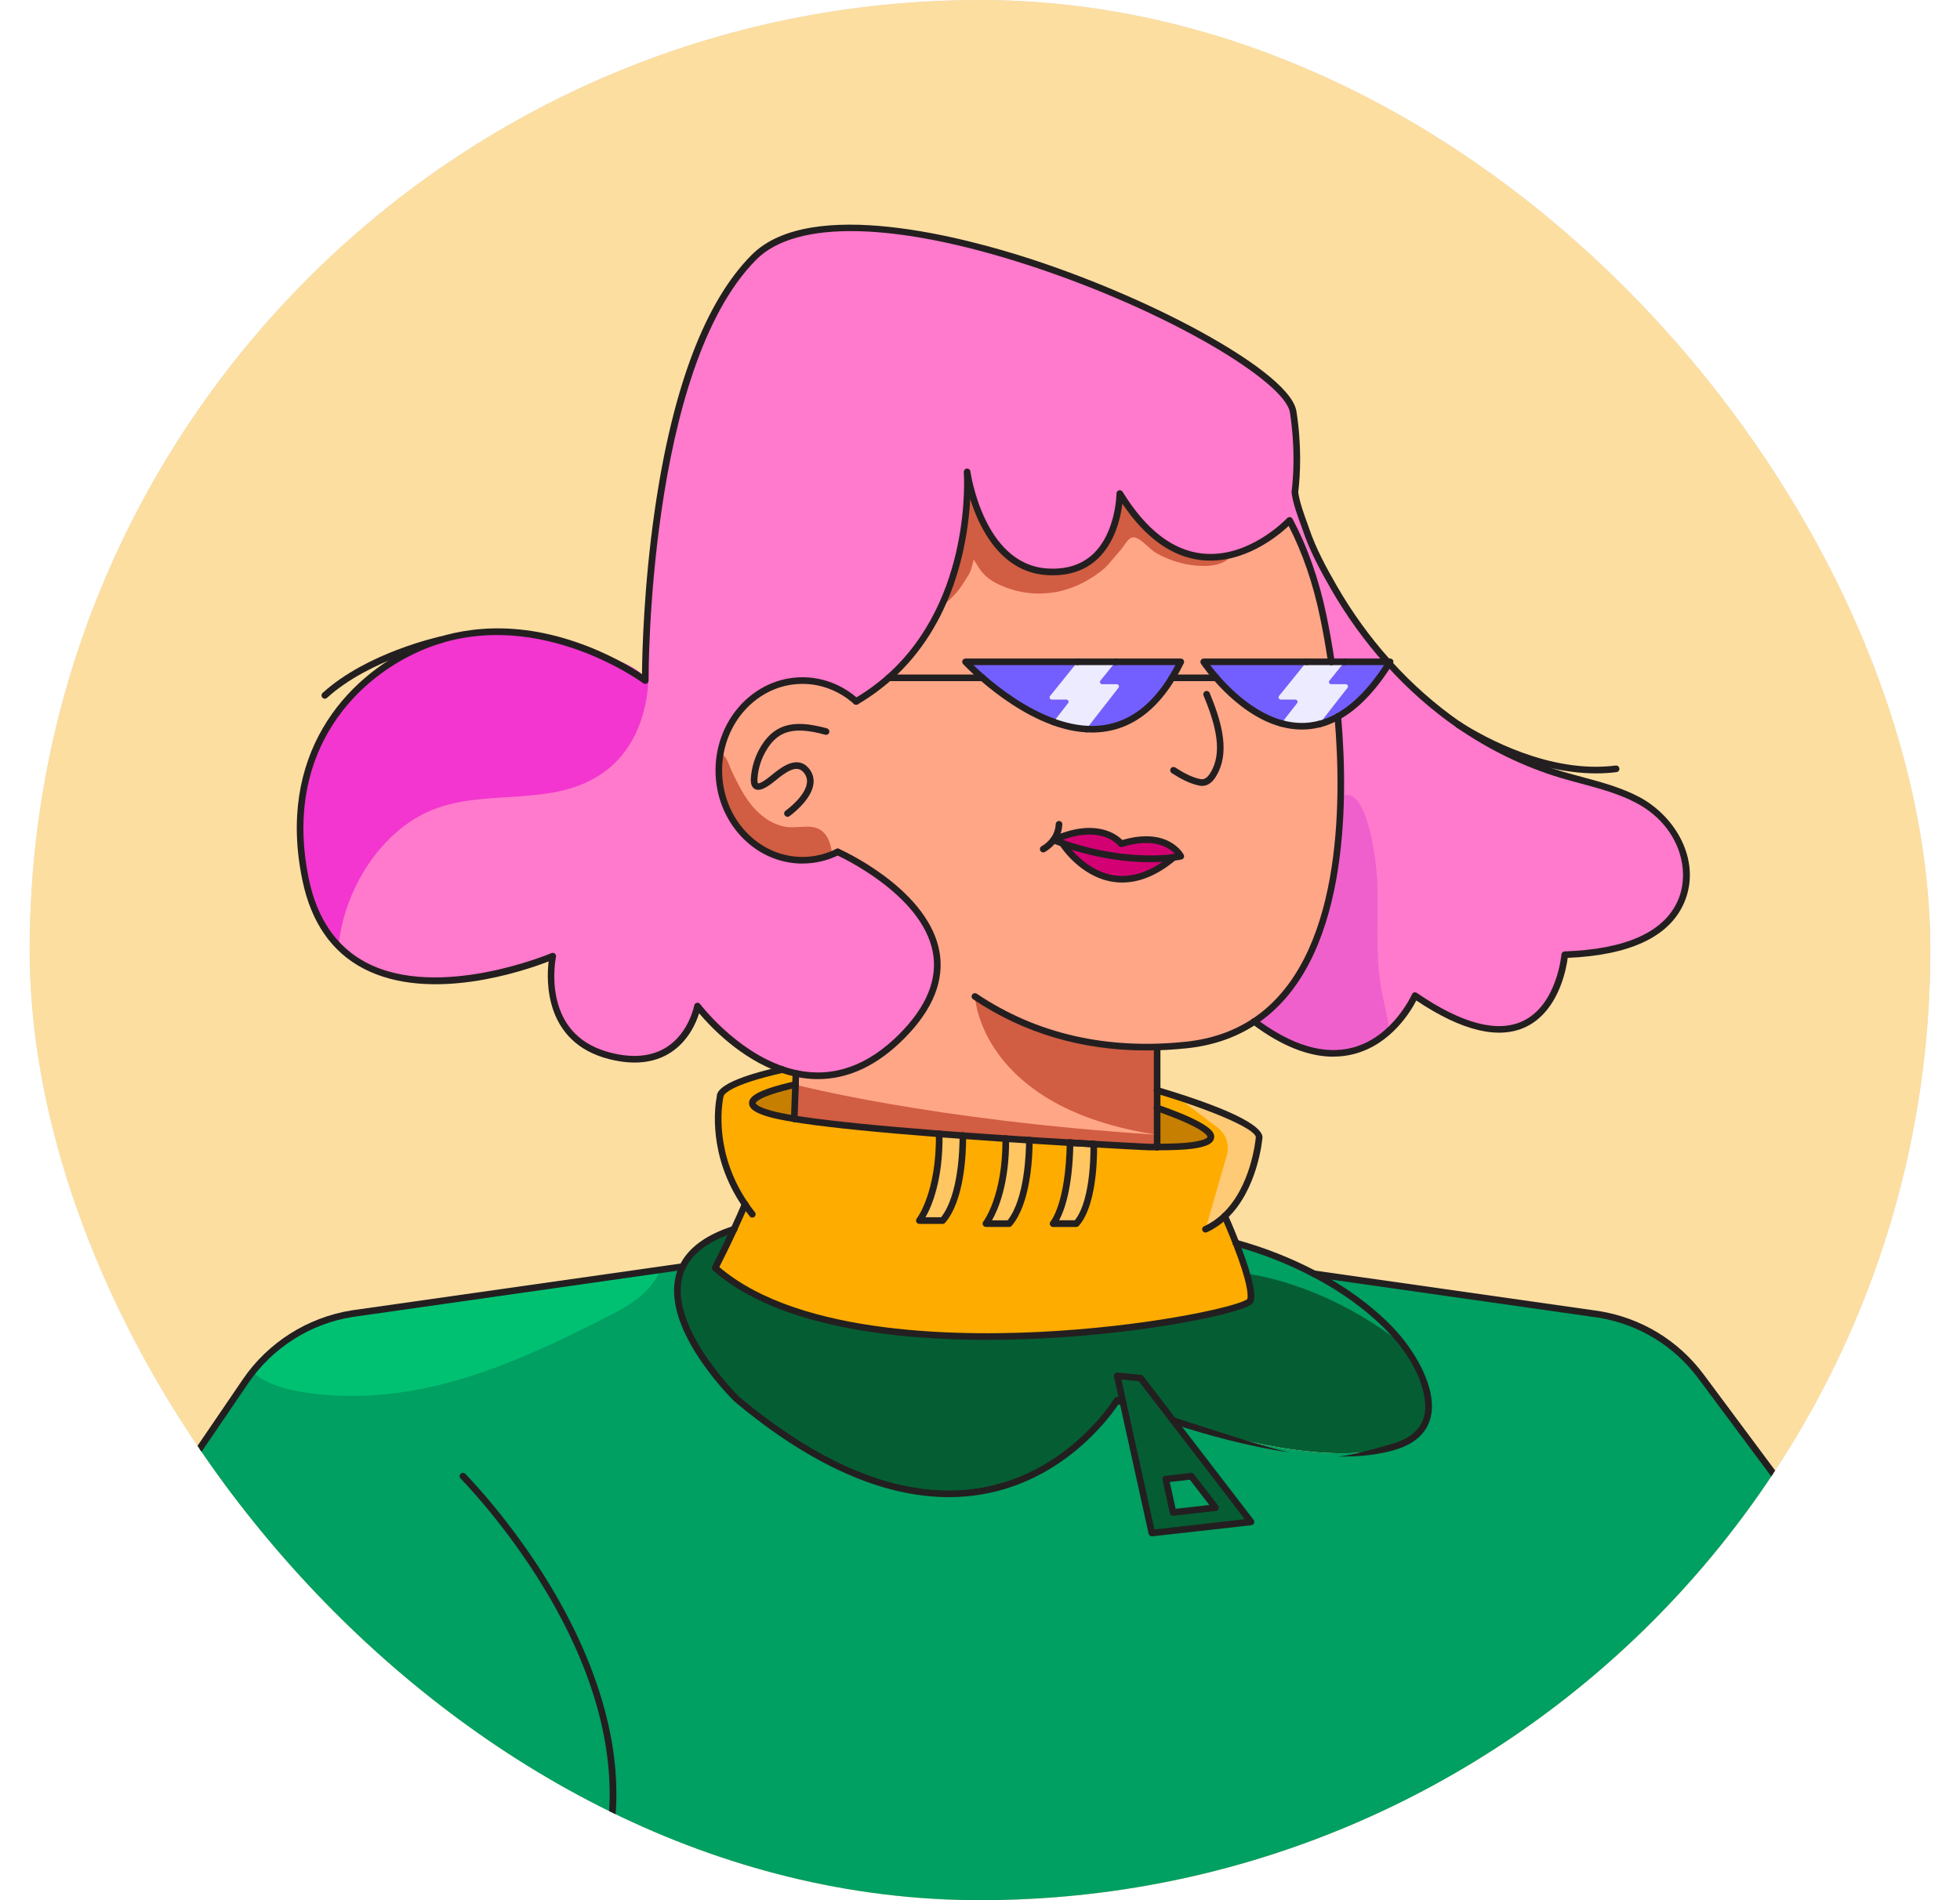 <svg viewBox="0 0 33 32" fill="none" xmlns="http://www.w3.org/2000/svg">
<g filter="url(#filter0_b_2361_47001)">
<g clip-path="url(#clip0_2361_47001)">
<rect x="0.5" width="32" height="32" rx="16" fill="#E0E0E0"/>
<g clip-path="url(#clip1_2361_47001)">
<rect width="32" height="32" transform="translate(0.5)" fill="#FCDEA1"/>
<path d="M28.301 15.189C28.064 15.729 27.47 15.946 26.897 16.03C26.885 16.032 26.874 16.034 26.863 16.036C26.684 16.061 26.508 16.073 26.346 16.079C26.346 16.079 26.159 18.369 23.824 16.768C23.824 16.768 23.686 17.086 23.39 17.358C22.97 17.744 22.232 18.038 21.118 17.204C22.198 16.488 22.546 14.947 22.575 13.417C22.583 12.959 22.563 12.502 22.525 12.068C22.749 11.945 22.977 11.743 23.206 11.438C23.218 11.422 23.23 11.406 23.242 11.389C23.281 11.335 23.32 11.277 23.36 11.217C23.369 11.203 23.378 11.188 23.387 11.174C23.649 11.463 23.933 11.73 24.238 11.971C24.24 11.972 24.241 11.973 24.243 11.974C24.345 12.055 24.45 12.132 24.556 12.206C25.084 12.572 25.665 12.86 26.292 13.048C26.722 13.176 27.171 13.261 27.569 13.47C28.171 13.786 28.595 14.521 28.301 15.189Z" fill="#FF79CC"/>
<path d="M22.658 11.522H22.413C22.381 11.522 22.364 11.486 22.384 11.462L22.639 11.146H21.999L21.535 11.72C21.516 11.745 21.533 11.781 21.564 11.781H21.809C21.84 11.781 21.858 11.817 21.839 11.841L21.573 12.182C21.773 12.238 21.988 12.251 22.21 12.195L22.688 11.582C22.707 11.558 22.689 11.522 22.658 11.522Z" fill="#ECEBFF"/>
<path d="M21.809 11.781H21.564C21.533 11.781 21.516 11.745 21.535 11.72L21.999 11.146H20.267C20.267 11.146 20.816 11.971 21.573 12.182L21.839 11.841C21.858 11.817 21.84 11.781 21.809 11.781Z" fill="#735FFF"/>
<path d="M22.384 11.462C22.364 11.486 22.381 11.522 22.413 11.522H22.658C22.689 11.522 22.707 11.558 22.688 11.583L22.21 12.195C22.314 12.169 22.419 12.127 22.525 12.068C22.808 11.912 23.099 11.63 23.387 11.173C23.379 11.164 23.37 11.155 23.362 11.146H22.639L22.384 11.462V11.462Z" fill="#735FFF"/>
<path d="M23.362 11.146H22.416C22.374 10.866 22.327 10.606 22.279 10.378C22.164 9.819 21.98 9.267 21.712 8.764C21.695 8.783 20.145 10.414 18.854 8.312C18.854 8.312 18.849 9.72 17.615 9.628C16.495 9.544 16.284 7.947 16.284 7.947C16.284 7.947 16.455 10.099 14.963 11.416C14.801 11.56 14.619 11.693 14.414 11.813C14.17 11.594 13.855 11.462 13.511 11.462C12.733 11.462 12.103 12.139 12.103 12.975C12.103 13.81 12.733 14.488 13.511 14.488C13.694 14.488 13.869 14.45 14.03 14.382C14.055 14.371 14.081 14.359 14.105 14.347C14.105 14.347 16.991 15.625 15.191 17.444C14.724 17.916 14.261 18.1 13.833 18.116C13.684 18.122 13.54 18.107 13.401 18.077C13.323 18.061 13.246 18.039 13.172 18.014C12.333 17.727 11.745 16.944 11.745 16.944C11.745 16.944 11.534 18.1 10.274 17.784C9.013 17.468 9.307 16.103 9.307 16.103C9.307 16.103 6.882 17.143 5.699 15.932C5.446 15.673 5.25 15.312 5.147 14.816C5.121 14.693 5.101 14.573 5.086 14.455C4.857 12.628 5.893 11.429 7.038 10.919C7.208 10.843 7.377 10.785 7.545 10.741C7.545 10.741 7.546 10.741 7.547 10.741C8.123 10.592 8.68 10.62 9.168 10.723C9.173 10.724 9.178 10.725 9.184 10.727C9.19 10.728 9.197 10.73 9.206 10.732C9.34 10.761 9.47 10.797 9.593 10.836C10.355 11.081 10.865 11.462 10.865 11.462C10.865 11.462 10.863 11.214 10.879 10.808C10.938 9.341 11.232 5.802 12.697 4.333C12.958 4.07 13.347 3.923 13.818 3.865C16.442 3.546 21.631 6.012 21.774 6.938C21.86 7.502 21.841 7.97 21.802 8.291C21.803 8.298 21.804 8.305 21.805 8.312C21.835 8.522 21.953 8.809 21.989 8.917C22.103 9.257 22.282 9.588 22.461 9.898C22.509 9.981 22.558 10.064 22.609 10.145C22.832 10.5 23.084 10.835 23.362 11.146H23.362Z" fill="#FF79CC"/>
<g style="mix-blend-mode:screen">
<path d="M21.803 8.291C21.804 8.298 21.805 8.305 21.806 8.312C21.793 8.376 21.791 8.442 21.777 8.506C21.739 8.676 21.612 8.822 21.449 8.883C21.287 8.944 21.094 8.916 20.955 8.814C20.532 8.501 20.686 7.851 20.462 7.428C20.31 7.142 20.019 6.961 19.741 6.794C19.148 6.435 18.549 6.075 17.895 5.845C17.05 5.548 16.11 5.466 15.373 4.958C14.928 4.65 14.22 4.243 13.819 3.865C16.443 3.546 21.632 6.012 21.774 6.938C21.861 7.502 21.841 7.97 21.803 8.291Z" fill="#FF79CC"/>
</g>
<path d="M17.708 11.781H17.954C17.985 11.781 18.002 11.817 17.983 11.841L17.737 12.157C17.916 12.222 18.103 12.266 18.291 12.277L18.832 11.582C18.851 11.558 18.833 11.522 18.802 11.522H18.557C18.526 11.522 18.509 11.486 18.528 11.462L18.783 11.146H18.143L17.68 11.72C17.66 11.745 17.677 11.781 17.708 11.781Z" fill="#ECEBFF"/>
<path d="M23.405 11.146H23.362C23.37 11.155 23.379 11.164 23.387 11.173C23.393 11.164 23.399 11.155 23.405 11.146Z" fill="#EFA197"/>
<path d="M17.983 11.841C18.002 11.817 17.985 11.781 17.954 11.781H17.708C17.677 11.781 17.66 11.745 17.68 11.72L18.143 11.146H16.256C16.256 11.146 16.363 11.26 16.542 11.416C16.812 11.651 17.248 11.98 17.737 12.157L17.983 11.841Z" fill="#735FFF"/>
<path d="M18.557 11.522H18.802C18.833 11.522 18.851 11.558 18.832 11.582L18.291 12.277C18.858 12.312 19.44 12.047 19.881 11.146H18.783L18.528 11.462C18.509 11.486 18.526 11.522 18.557 11.522Z" fill="#735FFF"/>
<path d="M18.415 19.266L18.017 19.243C18.155 19.251 18.288 19.259 18.415 19.266Z" fill="#EFA197"/>
<path d="M23.459 24.368C22.402 24.673 20.775 24.256 19.752 23.922L19.204 23.209L18.81 23.17L18.909 23.62C18.845 23.594 18.81 23.58 18.81 23.58C18.81 23.58 16.681 27.141 12.403 23.558C12.403 23.558 11.053 22.239 11.495 21.331C11.618 21.076 11.883 20.853 12.358 20.701C12.19 21.064 12.041 21.353 12.041 21.353C14.352 23.391 20.969 22.172 21.053 21.899C21.079 21.814 21.048 21.645 20.991 21.452C20.942 21.284 20.875 21.098 20.811 20.934C21.256 21.057 21.704 21.23 22.126 21.452C22.498 21.647 22.85 21.881 23.16 22.154L23.163 22.156C23.238 22.223 23.312 22.292 23.382 22.363C23.389 22.37 23.395 22.377 23.402 22.384C23.936 22.938 24.528 24.059 23.459 24.368H23.459Z" fill="#055E33"/>
<path d="M12.966 18.758C13.066 18.786 13.205 18.814 13.373 18.841L13.394 18.265C12.841 18.389 12.321 18.575 12.966 18.758H12.966Z" fill="#C67F00"/>
<path d="M35.567 32.491V36.771H-0.787L-0.784 30.481L2.951 24.997L4.134 23.261C4.162 23.221 4.191 23.181 4.221 23.142C4.23 23.129 4.24 23.117 4.249 23.106C4.665 22.581 5.264 22.229 5.929 22.123L10.733 21.44L10.784 21.432L11.124 21.384L11.495 21.331C11.053 22.24 12.403 23.558 12.403 23.558C16.681 27.142 18.81 23.58 18.81 23.58C18.81 23.58 18.845 23.595 18.909 23.62L19.393 25.818L21.062 25.63L19.752 23.923C20.775 24.257 22.402 24.673 23.459 24.368C24.528 24.06 23.936 22.939 23.402 22.384C23.395 22.377 23.388 22.37 23.382 22.364C23.311 22.292 23.238 22.223 23.162 22.157L23.16 22.154C22.85 21.882 22.498 21.648 22.125 21.452L26.909 22.134C27.6 22.243 28.221 22.619 28.639 23.18L29.82 24.767L35.567 32.491Z" fill="#009F62"/>
<path d="M19.482 18.658V19.317C19.73 19.317 19.93 19.309 20.065 19.291C20.826 19.19 20.077 18.866 19.482 18.658Z" fill="#C67F00"/>
<path d="M18.81 23.17L18.909 23.62L19.393 25.818L21.062 25.63L19.752 23.923L19.204 23.209L18.81 23.17ZM20.059 24.86L20.465 25.39L19.75 25.471L19.626 24.909L20.059 24.86Z" fill="#055E33"/>
<path d="M20.465 25.39L20.059 24.86L19.627 24.909L19.75 25.471L20.465 25.39Z" fill="#009F62"/>
<path d="M22.525 12.068C22.419 12.127 22.314 12.169 22.21 12.195C22.047 12.236 21.888 12.24 21.735 12.217C21.68 12.209 21.627 12.197 21.573 12.183C21.099 12.05 20.706 11.676 20.479 11.416C20.343 11.261 20.267 11.146 20.267 11.146H22.416C22.374 10.865 22.327 10.606 22.279 10.377C22.164 9.819 21.98 9.266 21.712 8.764C21.706 8.77 21.509 8.977 21.201 9.151C21.067 9.226 20.913 9.294 20.744 9.337C20.405 9.425 20.006 9.409 19.601 9.139C19.351 8.972 19.098 8.708 18.854 8.311C18.854 8.311 18.849 9.72 17.615 9.627C16.495 9.543 16.284 7.946 16.284 7.946C16.284 7.946 16.374 9.082 15.852 10.208C15.655 10.632 15.372 11.056 14.963 11.416C14.801 11.559 14.619 11.693 14.414 11.813C14.17 11.594 13.855 11.461 13.511 11.461C12.821 11.461 12.246 11.996 12.126 12.701C12.111 12.79 12.103 12.881 12.103 12.974C12.103 13.81 12.733 14.487 13.511 14.487C13.686 14.487 13.854 14.453 14.008 14.391C14.041 14.377 14.074 14.363 14.105 14.347C14.105 14.347 16.991 15.624 15.191 17.444C14.563 18.079 13.94 18.192 13.401 18.077L13.394 18.264L13.373 18.841C13.417 18.848 13.463 18.855 13.511 18.862C14.082 18.947 14.925 19.026 15.813 19.095C15.945 19.105 16.079 19.115 16.212 19.124C16.454 19.142 16.696 19.159 16.934 19.175C17.068 19.184 17.201 19.192 17.332 19.201C17.569 19.216 17.798 19.23 18.017 19.243L18.415 19.267C18.775 19.287 19.09 19.304 19.335 19.317H19.373C19.41 19.317 19.447 19.317 19.483 19.317V17.63C19.644 17.626 19.81 17.615 19.98 17.597C20.183 17.575 20.372 17.535 20.546 17.478C20.756 17.41 20.947 17.317 21.118 17.203C22.522 16.274 22.689 13.948 22.525 12.068ZM19.733 11.416C19.314 12.101 18.797 12.308 18.291 12.277C18.103 12.266 17.916 12.222 17.737 12.157C17.248 11.98 16.812 11.651 16.542 11.416C16.363 11.26 16.256 11.146 16.256 11.146H19.881C19.833 11.243 19.784 11.333 19.733 11.416Z" fill="#FFA687"/>
<path d="M19.482 17.631C19.482 17.631 18.017 17.862 16.415 16.781C16.415 16.781 16.495 18.659 19.482 19.11V17.631H19.482Z" fill="#D15D42"/>
<path d="M13.39 18.265C13.39 18.265 15.648 18.863 19.482 19.11V19.535C19.482 19.535 15.814 19.748 13.373 18.842L13.39 18.265V18.265Z" fill="#D15D42"/>
<path d="M18.878 14.211C18.878 14.211 18.552 13.782 17.738 14.148C18.993 14.623 19.881 14.421 19.881 14.421C19.881 14.421 19.645 13.972 18.878 14.211Z" fill="#D30074"/>
<path d="M17.887 14.201C17.887 14.201 18.617 15.37 19.733 14.463C19.733 14.463 18.678 14.517 17.887 14.201Z" fill="#D30074"/>
<path d="M20.622 20.481C20.626 20.492 20.714 20.688 20.811 20.934C20.948 21.286 21.102 21.74 21.053 21.899C20.969 22.172 14.352 23.391 12.041 21.353C12.041 21.353 12.19 21.064 12.358 20.701C12.42 20.568 12.484 20.425 12.544 20.283C11.976 19.446 12.089 18.649 12.124 18.473V18.471C12.129 18.288 12.708 18.118 13.172 18.014C13.247 18.039 13.323 18.061 13.401 18.077L13.394 18.265C12.84 18.389 12.32 18.575 12.966 18.758C13.066 18.786 13.205 18.814 13.373 18.841C13.417 18.849 13.463 18.856 13.511 18.863C14.082 18.948 14.925 19.026 15.813 19.095C15.829 20.114 15.479 20.555 15.479 20.555H15.871C16.188 20.182 16.212 19.382 16.212 19.125C16.454 19.143 16.696 19.16 16.934 19.175C16.942 20.174 16.6 20.607 16.6 20.607H16.992C17.299 20.245 17.331 19.482 17.332 19.201C17.569 19.217 17.798 19.23 18.017 19.243C17.999 20.316 17.73 20.607 17.73 20.607H18.122C18.448 20.239 18.415 19.268 18.415 19.267C18.775 19.287 19.09 19.305 19.335 19.317H19.373C19.41 19.317 19.447 19.317 19.483 19.317C19.73 19.317 19.929 19.31 20.065 19.291C20.826 19.19 20.077 18.866 19.483 18.659V18.363C19.549 18.382 19.663 18.417 19.802 18.462C20.322 18.631 21.189 18.942 21.201 19.152H21.2C21.197 19.194 21.123 20.008 20.622 20.481Z" fill="#FFAC00"/>
<path d="M21.201 19.152H21.2C21.197 19.194 21.123 20.008 20.622 20.481L20.297 20.701L20.655 19.457C20.706 19.283 20.643 19.096 20.499 18.987L19.802 18.462C20.322 18.631 21.189 18.942 21.201 19.152Z" fill="#FFCA76"/>
<path d="M18.122 20.607C18.448 20.239 18.415 19.268 18.415 19.267C18.288 19.26 18.154 19.252 18.017 19.244C18 20.317 17.73 20.607 17.73 20.607H18.122Z" fill="#FFC661"/>
<path d="M15.479 20.555H15.871C16.188 20.182 16.212 19.382 16.212 19.125C16.079 19.115 15.945 19.105 15.813 19.095C15.829 20.114 15.479 20.555 15.479 20.555Z" fill="#FFC661"/>
<path d="M16.992 20.607C17.299 20.245 17.331 19.482 17.332 19.202C17.201 19.193 17.068 19.185 16.934 19.176C16.942 20.175 16.6 20.607 16.6 20.607H16.992Z" fill="#FFC661"/>
<g style="mix-blend-mode:screen">
<path d="M21.608 11.146C21.434 9.983 21.2 9.152 21.2 9.152C21.509 8.978 21.706 8.771 21.712 8.765C21.98 9.267 22.164 9.82 22.279 10.378C22.327 10.607 22.374 10.866 22.416 11.146H21.608Z" fill="#FFA687"/>
</g>
<g style="mix-blend-mode:screen">
<path d="M21.118 17.204C20.947 17.317 20.756 17.41 20.546 17.479C21.774 16.284 21.898 14.065 21.735 12.218C21.887 12.241 22.047 12.236 22.21 12.195C22.314 12.169 22.419 12.127 22.525 12.068C22.688 13.948 22.522 16.274 21.118 17.204Z" fill="#FFA687"/>
</g>
<g style="mix-blend-mode:screen">
<path d="M23.362 11.146H23.024C22.982 11.072 22.942 10.998 22.903 10.924C22.77 10.679 22.635 10.416 22.609 10.145C22.832 10.499 23.084 10.835 23.362 11.146Z" fill="#FF79CC"/>
</g>
<g style="mix-blend-mode:screen">
<path d="M28.302 15.19C28.064 15.729 27.47 15.946 26.897 16.031C26.91 15.985 26.925 15.941 26.945 15.9C27.149 15.464 27.453 15.143 27.175 14.67C26.902 14.206 26.457 14.042 26.008 13.823C25.529 13.589 25.017 13.318 24.587 13.001C24.416 12.875 23.061 11.633 23.206 11.438C23.218 11.422 23.23 11.406 23.242 11.389C23.281 11.335 23.32 11.277 23.36 11.217C23.369 11.203 23.378 11.188 23.387 11.174C23.346 11.24 24.13 11.892 24.239 11.971C24.24 11.972 24.242 11.973 24.243 11.974C24.345 12.055 24.45 12.132 24.556 12.206C25.084 12.572 25.665 12.86 26.292 13.048C26.722 13.176 27.171 13.261 27.569 13.47C28.171 13.786 28.595 14.521 28.302 15.189V15.19Z" fill="#FF79CC"/>
</g>
<g style="mix-blend-mode:multiply">
<path d="M23.39 17.358C22.97 17.744 22.232 18.037 21.118 17.203C22.198 16.488 22.546 14.946 22.575 13.417C23.02 13.17 23.174 14.511 23.188 14.832C23.213 15.443 23.148 16.06 23.258 16.661C23.3 16.893 23.368 17.126 23.39 17.358Z" fill="#EF60CD"/>
</g>
<g style="mix-blend-mode:screen">
<path d="M15.191 17.444C14.725 17.915 14.262 18.099 13.833 18.115C13.774 18.078 13.723 18.029 13.685 17.966C13.573 17.776 13.637 17.525 13.768 17.347C13.898 17.17 14.085 17.044 14.251 16.898C14.332 16.826 14.408 16.748 14.478 16.665C14.667 16.441 14.806 16.177 14.85 15.889C14.91 15.494 14.763 15.056 14.431 14.835C14.321 14.762 14.193 14.711 14.11 14.61C14.027 14.508 14.006 14.434 14.03 14.382C14.056 14.37 14.081 14.359 14.105 14.347C14.105 14.347 16.991 15.624 15.191 17.444Z" fill="#FF79CC"/>
</g>
<g style="mix-blend-mode:multiply">
<path d="M10.177 12.998C9.327 13.614 8.219 13.267 7.293 13.633C6.401 13.986 5.789 14.999 5.699 15.931C5.446 15.673 5.25 15.312 5.147 14.816C5.121 14.693 5.101 14.572 5.086 14.454C4.857 12.627 5.893 11.428 7.038 10.918C7.208 10.843 7.377 10.784 7.545 10.741C7.545 10.741 7.546 10.74 7.547 10.74C8.104 10.635 8.624 10.607 9.184 10.726C9.19 10.727 9.197 10.729 9.206 10.731C9.274 10.747 9.417 10.784 9.593 10.836C10.096 10.985 10.863 11.251 10.865 11.461C10.865 11.461 10.863 11.214 10.879 10.807C11.017 11.642 10.82 12.531 10.176 12.998H10.177Z" fill="#F236CF"/>
</g>
<path d="M14.008 14.391C13.854 14.453 13.686 14.487 13.511 14.487C12.733 14.487 12.103 13.81 12.103 12.974C12.103 12.884 12.105 12.787 12.131 12.7C12.23 12.708 12.276 12.893 12.315 12.976C12.419 13.192 12.524 13.411 12.681 13.592C12.837 13.773 13.054 13.916 13.293 13.931C13.423 13.938 13.553 13.909 13.682 13.928C13.91 13.961 13.992 14.184 14.009 14.391H14.008Z" fill="#D15D42"/>
<path d="M20.744 9.338C20.653 9.485 20.449 9.533 20.27 9.531C20.002 9.53 19.735 9.459 19.499 9.331C19.488 9.325 19.477 9.319 19.466 9.313C19.357 9.25 19.239 9.099 19.13 9.058C19.01 9.013 18.958 9.153 18.875 9.253C18.759 9.393 18.627 9.544 18.608 9.56C18.387 9.751 18.123 9.893 17.838 9.958C17.595 10.012 17.339 10.008 17.099 9.945C16.877 9.886 16.622 9.778 16.494 9.58C16.461 9.528 16.427 9.476 16.394 9.424C16.366 9.524 16.356 9.61 16.298 9.697C16.239 9.787 16.189 9.879 16.119 9.962C16.05 10.044 15.972 10.119 15.886 10.183C15.875 10.191 15.863 10.2 15.852 10.208C16.374 9.082 16.283 7.946 16.283 7.946C16.283 7.946 16.495 9.543 17.615 9.627C18.849 9.72 18.854 8.311 18.854 8.311C19.098 8.708 19.351 8.972 19.601 9.139C20.006 9.409 20.404 9.425 20.744 9.338Z" fill="#D15D42"/>
<g style="mix-blend-mode:multiply">
<path d="M11.124 21.384C11.087 21.469 11.038 21.55 10.981 21.624C10.941 21.675 10.898 21.723 10.851 21.767C10.644 21.963 10.386 22.095 10.131 22.223C8.646 22.974 7.121 23.646 5.411 23.484C5.03 23.448 4.535 23.366 4.249 23.105C4.665 22.581 5.264 22.229 5.929 22.123L10.733 21.44L10.784 21.432L11.124 21.384Z" fill="#00C172"/>
</g>
<g style="mix-blend-mode:screen">
<path d="M29.856 24.86L28.08 23.233C27.71 22.913 27.258 22.703 26.775 22.624L23.085 22.08L23.162 22.156L23.619 22.639C22.251 21.577 21.022 21.458 20.991 21.451C20.942 21.283 20.875 21.097 20.811 20.934C21.255 21.057 21.704 21.23 22.126 21.451L26.909 22.133C27.6 22.243 28.221 22.618 28.639 23.18L29.82 24.767L29.857 24.86H29.856Z" fill="#009F62"/>
</g>
<path d="M24.556 12.261C24.545 12.261 24.534 12.258 24.524 12.251C24.1 11.956 23.703 11.606 23.346 11.21C23.325 11.188 23.327 11.152 23.35 11.132C23.372 11.111 23.408 11.113 23.429 11.136C23.781 11.525 24.171 11.869 24.588 12.159C24.614 12.177 24.62 12.212 24.603 12.237C24.592 12.253 24.574 12.261 24.557 12.261H24.556Z" fill="#231F20"/>
<path d="M23.387 11.229C23.372 11.229 23.356 11.223 23.346 11.211L23.321 11.183C23.3 11.16 23.302 11.124 23.325 11.104C23.348 11.084 23.384 11.085 23.404 11.108L23.428 11.136C23.449 11.159 23.448 11.194 23.424 11.215C23.414 11.225 23.4 11.229 23.387 11.229L23.387 11.229Z" fill="#231F20"/>
<path d="M22.449 17.795C22.029 17.795 21.571 17.612 21.085 17.247C21.06 17.229 21.055 17.194 21.073 17.169C21.092 17.145 21.127 17.14 21.152 17.158C21.749 17.606 22.295 17.768 22.775 17.642C23.453 17.462 23.77 16.752 23.773 16.745C23.779 16.73 23.792 16.718 23.808 16.713C23.824 16.709 23.841 16.712 23.855 16.721C24.611 17.239 25.212 17.398 25.642 17.194C26.214 16.921 26.289 16.082 26.289 16.073C26.292 16.045 26.315 16.023 26.343 16.022C27.374 15.986 28.016 15.697 28.25 15.165C28.474 14.655 28.271 13.9 27.542 13.518C27.255 13.367 26.932 13.28 26.621 13.196C26.507 13.166 26.39 13.134 26.275 13.1C25.66 12.915 25.07 12.629 24.524 12.25C24.499 12.233 24.493 12.198 24.51 12.172C24.528 12.147 24.563 12.141 24.588 12.158C25.124 12.531 25.703 12.811 26.307 12.993C26.42 13.026 26.537 13.058 26.65 13.088C26.967 13.174 27.296 13.262 27.594 13.419C27.908 13.583 28.173 13.858 28.321 14.172C28.484 14.517 28.495 14.886 28.352 15.21C28.103 15.776 27.445 16.086 26.395 16.131C26.385 16.212 26.356 16.381 26.286 16.571C26.158 16.919 25.952 17.169 25.69 17.294C25.232 17.511 24.612 17.362 23.846 16.849C23.751 17.034 23.422 17.584 22.804 17.748C22.689 17.779 22.571 17.794 22.449 17.794V17.795Z" fill="#231F20"/>
<path d="M13.511 14.543C12.704 14.543 12.047 13.839 12.047 12.974C12.047 12.109 12.704 11.405 13.511 11.405C13.855 11.405 14.189 11.535 14.451 11.771C14.474 11.791 14.476 11.826 14.455 11.85C14.435 11.873 14.4 11.874 14.377 11.854C14.134 11.636 13.827 11.517 13.511 11.517C12.765 11.517 12.158 12.17 12.158 12.974C12.158 13.777 12.765 14.431 13.511 14.431C13.71 14.431 13.901 14.385 14.08 14.296C14.107 14.282 14.141 14.293 14.154 14.321C14.168 14.348 14.157 14.382 14.13 14.396C13.935 14.493 13.727 14.542 13.511 14.542L13.511 14.543Z" fill="#231F20"/>
<path d="M13.259 13.755C13.241 13.755 13.224 13.746 13.213 13.731C13.195 13.706 13.201 13.671 13.226 13.653C13.23 13.651 13.555 13.418 13.585 13.188C13.594 13.121 13.576 13.063 13.532 13.01C13.433 12.891 13.294 12.958 13.117 13.095C13.108 13.102 13.097 13.112 13.083 13.123C12.948 13.234 12.808 13.338 12.711 13.288C12.659 13.262 12.636 13.201 12.642 13.108C12.654 12.916 12.714 12.728 12.815 12.564C12.9 12.425 13.002 12.325 13.119 12.266C13.365 12.141 13.663 12.196 13.922 12.265C13.952 12.274 13.97 12.304 13.962 12.334C13.954 12.364 13.923 12.381 13.893 12.373C13.655 12.309 13.382 12.258 13.169 12.366C13.071 12.415 12.984 12.502 12.91 12.623C12.818 12.771 12.764 12.942 12.753 13.115C12.75 13.176 12.762 13.19 12.762 13.19C12.778 13.196 12.832 13.185 13.012 13.037C13.027 13.025 13.039 13.015 13.049 13.007C13.163 12.919 13.429 12.713 13.618 12.939C13.682 13.016 13.708 13.105 13.696 13.203C13.659 13.482 13.306 13.735 13.291 13.745C13.281 13.752 13.27 13.756 13.259 13.756V13.755Z" fill="#231F20"/>
<path d="M20.239 13.235C20.222 13.235 20.205 13.233 20.187 13.229C20.016 13.193 19.866 13.107 19.728 13.019C19.702 13.002 19.695 12.968 19.711 12.942C19.728 12.916 19.762 12.909 19.788 12.925C19.916 13.008 20.056 13.088 20.209 13.12C20.287 13.136 20.348 13.086 20.413 12.953C20.587 12.598 20.435 12.127 20.264 11.713C20.252 11.684 20.266 11.652 20.294 11.64C20.323 11.628 20.355 11.642 20.367 11.67C20.548 12.108 20.706 12.608 20.513 13.002C20.48 13.069 20.399 13.235 20.239 13.235L20.239 13.235Z" fill="#231F20"/>
<path d="M19.302 17.69C18.217 17.69 17.238 17.401 16.384 16.828C16.358 16.811 16.351 16.776 16.368 16.75C16.386 16.725 16.42 16.718 16.446 16.735C17.453 17.412 18.641 17.683 19.974 17.542C20.394 17.497 20.768 17.368 21.087 17.157C21.113 17.14 21.148 17.147 21.165 17.173C21.182 17.198 21.175 17.233 21.149 17.25C20.815 17.471 20.424 17.607 19.986 17.653C19.754 17.678 19.526 17.69 19.302 17.69Z" fill="#231F20"/>
<path d="M21.118 17.259C21.1 17.259 21.083 17.25 21.072 17.234C21.055 17.208 21.062 17.174 21.087 17.157C22.588 16.163 22.597 13.545 22.469 12.073C22.467 12.042 22.489 12.015 22.52 12.013C22.55 12.01 22.578 12.033 22.58 12.063C22.71 13.56 22.698 16.224 21.149 17.25C21.14 17.256 21.129 17.259 21.118 17.259H21.118Z" fill="#231F20"/>
<path d="M13.394 18.32C13.394 18.32 13.392 18.32 13.392 18.32C13.361 18.319 13.337 18.293 13.338 18.262L13.345 18.075C13.346 18.044 13.372 18.02 13.402 18.022C13.433 18.023 13.457 18.049 13.456 18.079L13.449 18.266C13.448 18.297 13.423 18.32 13.393 18.32L13.394 18.32Z" fill="#231F20"/>
<path d="M13.373 18.896C13.373 18.896 13.371 18.896 13.371 18.896C13.34 18.895 13.316 18.869 13.317 18.838L13.338 18.262C13.339 18.231 13.366 18.207 13.396 18.208C13.427 18.209 13.451 18.235 13.45 18.266L13.428 18.843C13.427 18.873 13.402 18.896 13.373 18.896L13.373 18.896Z" fill="#231F20"/>
<path d="M12.614 36.826H-0.787C-0.802 36.826 -0.816 36.82 -0.827 36.81C-0.837 36.799 -0.843 36.785 -0.843 36.77L-0.84 30.48C-0.84 30.469 -0.836 30.458 -0.83 30.448L4.088 23.229C4.511 22.608 5.179 22.185 5.921 22.067L11.487 21.275C11.518 21.271 11.546 21.292 11.55 21.322C11.555 21.353 11.534 21.381 11.503 21.385L5.938 22.178C5.227 22.29 4.587 22.696 4.181 23.292L-0.728 30.497L-0.731 36.715H12.615C12.646 36.715 12.671 36.739 12.671 36.77C12.671 36.801 12.646 36.826 12.615 36.826H12.614Z" fill="#231F20"/>
<path d="M35.567 36.827H12.614C12.583 36.827 12.558 36.802 12.558 36.771C12.558 36.74 12.583 36.715 12.614 36.715H35.511V32.509L28.594 23.213C28.183 22.66 27.581 22.296 26.9 22.188L22.117 21.507C22.087 21.502 22.066 21.474 22.07 21.443C22.075 21.413 22.102 21.392 22.133 21.396L26.917 22.078C27.627 22.191 28.255 22.57 28.684 23.146L35.612 32.457C35.619 32.467 35.623 32.478 35.623 32.491V36.771C35.623 36.802 35.598 36.827 35.567 36.827H35.567Z" fill="#231F20"/>
<path d="M19.482 18.714C19.451 18.714 19.427 18.689 19.427 18.658V18.363C19.427 18.332 19.451 18.307 19.482 18.307C19.513 18.307 19.538 18.332 19.538 18.363V18.658C19.538 18.689 19.513 18.714 19.482 18.714Z" fill="#231F20"/>
<path d="M19.482 19.373C19.451 19.373 19.427 19.348 19.427 19.317V18.658C19.427 18.628 19.451 18.602 19.482 18.602C19.513 18.602 19.538 18.628 19.538 18.658V19.317C19.538 19.348 19.513 19.373 19.482 19.373Z" fill="#231F20"/>
<path d="M19.482 18.418C19.451 18.418 19.427 18.393 19.427 18.362V17.639C19.427 17.608 19.451 17.583 19.482 17.583C19.513 17.583 19.538 17.608 19.538 17.639V18.362C19.538 18.393 19.513 18.418 19.482 18.418Z" fill="#231F20"/>
<path d="M14.414 11.868C14.395 11.868 14.376 11.858 14.366 11.84C14.351 11.814 14.359 11.78 14.386 11.764C14.579 11.651 14.761 11.52 14.927 11.373C14.95 11.353 14.985 11.355 15.006 11.378C15.026 11.401 15.024 11.437 15.001 11.457C14.83 11.608 14.642 11.744 14.443 11.861C14.434 11.866 14.424 11.868 14.415 11.868L14.414 11.868Z" fill="#231F20"/>
<path d="M14.963 11.472C14.948 11.472 14.932 11.465 14.921 11.453C14.901 11.43 14.903 11.394 14.926 11.374C16.379 10.091 16.229 7.972 16.227 7.951C16.225 7.921 16.247 7.894 16.277 7.891C16.308 7.888 16.334 7.909 16.338 7.939C16.341 7.955 16.558 9.492 17.619 9.572C17.939 9.596 18.202 9.516 18.398 9.335C18.79 8.972 18.798 8.317 18.798 8.311C18.798 8.286 18.814 8.264 18.839 8.257C18.863 8.251 18.888 8.261 18.901 8.282C19.293 8.92 19.746 9.27 20.248 9.322C21.023 9.402 21.645 8.753 21.671 8.726C21.684 8.713 21.701 8.706 21.719 8.708C21.737 8.711 21.753 8.721 21.761 8.737C22.016 9.215 22.209 9.763 22.334 10.366C22.385 10.611 22.431 10.87 22.471 11.137C22.475 11.168 22.454 11.196 22.424 11.201C22.393 11.206 22.365 11.185 22.36 11.154C22.32 10.889 22.275 10.631 22.224 10.389C22.107 9.824 21.93 9.309 21.697 8.857C21.52 9.024 20.939 9.506 20.236 9.434C19.737 9.382 19.287 9.062 18.897 8.483C18.868 8.716 18.776 9.137 18.474 9.417C18.254 9.62 17.963 9.71 17.61 9.684C16.851 9.627 16.492 8.9 16.336 8.407C16.296 9.123 16.073 10.511 15 11.458C14.989 11.467 14.976 11.472 14.963 11.472L14.963 11.472Z" fill="#231F20"/>
<path d="M13.771 18.173C13.645 18.173 13.518 18.159 13.389 18.131C13.359 18.125 13.339 18.095 13.346 18.065C13.352 18.035 13.383 18.016 13.412 18.022C14.03 18.154 14.615 17.947 15.151 17.405C15.604 16.946 15.791 16.485 15.705 16.032C15.518 15.045 14.097 14.404 14.082 14.398C14.054 14.385 14.041 14.352 14.054 14.324C14.066 14.296 14.099 14.283 14.127 14.296C14.143 14.303 14.503 14.463 14.893 14.754C15.414 15.142 15.733 15.577 15.815 16.012C15.908 16.502 15.711 16.997 15.23 17.483C14.776 17.942 14.287 18.173 13.771 18.173H13.771Z" fill="#231F20"/>
<path d="M13.401 18.132C13.397 18.132 13.393 18.132 13.389 18.131C13.312 18.115 13.233 18.093 13.154 18.066C13.125 18.056 13.109 18.024 13.119 17.995C13.129 17.966 13.161 17.95 13.19 17.96C13.265 17.986 13.34 18.007 13.412 18.022C13.443 18.029 13.462 18.058 13.455 18.088C13.45 18.114 13.427 18.133 13.401 18.133V18.132Z" fill="#231F20"/>
<path d="M13.172 18.069C13.166 18.069 13.16 18.067 13.154 18.066C12.466 17.831 11.952 17.28 11.771 17.064C11.719 17.228 11.588 17.534 11.289 17.727C11.015 17.903 10.669 17.94 10.26 17.837C9.166 17.563 9.198 16.52 9.237 16.191C8.836 16.346 7.244 16.897 6.122 16.312C5.586 16.033 5.239 15.534 5.092 14.826C4.655 12.733 5.799 11.409 7.015 10.867C7.578 10.616 8.5 10.402 9.697 10.812C10.24 10.997 10.639 11.241 10.809 11.354C10.812 11.009 10.838 9.875 11.024 8.592C11.323 6.525 11.872 5.079 12.656 4.292C13.65 3.295 16.277 4.01 17.36 4.363C18.418 4.709 19.52 5.188 20.381 5.678C20.895 5.97 21.766 6.521 21.828 6.928C21.918 7.509 21.894 7.988 21.858 8.29C21.878 8.45 21.96 8.672 22.008 8.805C22.022 8.842 22.034 8.874 22.041 8.898C22.154 9.234 22.332 9.563 22.509 9.869C22.765 10.314 23.066 10.73 23.403 11.107C23.423 11.13 23.421 11.166 23.398 11.186C23.375 11.207 23.34 11.205 23.319 11.182C22.977 10.799 22.672 10.376 22.412 9.925C22.233 9.613 22.051 9.278 21.936 8.933C21.928 8.911 21.916 8.88 21.904 8.844C21.849 8.695 21.767 8.47 21.746 8.297C21.746 8.292 21.746 8.288 21.746 8.283C21.782 7.989 21.806 7.518 21.718 6.946C21.64 6.438 19.704 5.246 17.325 4.469C15.077 3.736 13.404 3.699 12.735 4.371C10.902 6.209 10.919 11.408 10.92 11.46C10.92 11.482 10.908 11.501 10.889 11.511C10.87 11.52 10.848 11.519 10.83 11.506C10.812 11.492 8.949 10.126 7.06 10.969C5.883 11.493 4.777 12.776 5.2 14.804C5.34 15.476 5.668 15.95 6.172 16.213C7.391 16.848 9.265 16.059 9.284 16.051C9.304 16.043 9.326 16.046 9.342 16.059C9.358 16.073 9.365 16.093 9.361 16.114C9.36 16.117 9.29 16.451 9.372 16.815C9.479 17.296 9.787 17.603 10.286 17.729C10.664 17.824 10.98 17.791 11.226 17.633C11.6 17.393 11.688 16.937 11.688 16.933C11.693 16.911 11.709 16.893 11.73 16.888C11.752 16.883 11.775 16.891 11.788 16.909C11.794 16.917 12.376 17.682 13.189 17.959C13.218 17.97 13.233 18.001 13.224 18.03C13.216 18.053 13.194 18.068 13.171 18.068L13.172 18.069Z" fill="#231F20"/>
<path d="M17.737 12.213C17.731 12.213 17.725 12.212 17.718 12.209C17.226 12.031 16.787 11.702 16.505 11.457C16.482 11.437 16.48 11.402 16.5 11.379C16.52 11.355 16.555 11.353 16.578 11.373C16.853 11.611 17.279 11.932 17.756 12.104C17.785 12.114 17.8 12.146 17.79 12.175C17.782 12.198 17.76 12.212 17.737 12.212V12.213Z" fill="#231F20"/>
<path d="M16.542 11.472C16.529 11.472 16.516 11.467 16.506 11.458C16.326 11.302 16.22 11.188 16.216 11.184C16.201 11.167 16.196 11.144 16.205 11.123C16.214 11.103 16.234 11.09 16.257 11.09H18.144C18.174 11.09 18.199 11.115 18.199 11.146C18.199 11.177 18.174 11.201 18.144 11.201H16.391C16.438 11.247 16.502 11.307 16.579 11.374C16.602 11.394 16.605 11.429 16.584 11.453C16.573 11.465 16.558 11.472 16.543 11.472L16.542 11.472Z" fill="#231F20"/>
<path d="M18.387 12.336C18.354 12.336 18.321 12.335 18.287 12.333C18.256 12.332 18.233 12.305 18.235 12.274C18.237 12.243 18.263 12.22 18.294 12.222C18.914 12.26 19.417 11.916 19.79 11.201H18.783C18.752 11.201 18.727 11.177 18.727 11.146C18.727 11.115 18.752 11.09 18.783 11.09H19.881C19.9 11.09 19.918 11.1 19.928 11.116C19.938 11.133 19.939 11.153 19.931 11.17C19.552 11.944 19.033 12.336 18.387 12.336Z" fill="#231F20"/>
<path d="M22.525 12.124C22.505 12.124 22.486 12.113 22.476 12.095C22.461 12.068 22.471 12.034 22.498 12.019C22.794 11.856 23.077 11.561 23.34 11.143C23.356 11.117 23.391 11.109 23.417 11.126C23.443 11.142 23.451 11.177 23.434 11.203C23.161 11.637 22.864 11.944 22.552 12.117C22.544 12.121 22.534 12.124 22.525 12.124H22.525Z" fill="#231F20"/>
<path d="M22.21 12.251C22.185 12.251 22.163 12.234 22.156 12.209C22.149 12.179 22.167 12.148 22.196 12.141C22.297 12.116 22.398 12.075 22.498 12.02C22.525 12.005 22.559 12.014 22.574 12.042C22.589 12.069 22.579 12.103 22.552 12.117C22.444 12.177 22.333 12.222 22.224 12.25C22.22 12.251 22.215 12.252 22.21 12.252V12.251Z" fill="#231F20"/>
<path d="M23.362 11.201H22.638C22.607 11.201 22.582 11.177 22.582 11.146C22.582 11.115 22.607 11.09 22.638 11.09H23.362C23.393 11.09 23.418 11.115 23.418 11.146C23.418 11.177 23.393 11.201 23.362 11.201Z" fill="#231F20"/>
<path d="M21.573 12.239C21.568 12.239 21.563 12.238 21.558 12.236C20.79 12.022 20.243 11.211 20.22 11.177C20.209 11.159 20.208 11.137 20.218 11.119C20.227 11.101 20.246 11.09 20.267 11.09H21.999C22.03 11.09 22.055 11.115 22.055 11.146C22.055 11.177 22.03 11.201 21.999 11.201H20.376C20.539 11.416 21.003 11.966 21.588 12.129C21.618 12.137 21.635 12.168 21.627 12.198C21.62 12.223 21.597 12.239 21.573 12.239V12.239Z" fill="#231F20"/>
<path d="M23.387 11.229C23.377 11.229 23.366 11.226 23.357 11.22C23.347 11.214 23.339 11.205 23.335 11.194C23.318 11.185 23.307 11.166 23.307 11.146C23.307 11.115 23.332 11.09 23.363 11.09H23.405C23.425 11.09 23.444 11.101 23.454 11.118C23.463 11.136 23.463 11.158 23.452 11.175C23.449 11.181 23.445 11.185 23.442 11.191L23.434 11.203C23.424 11.22 23.406 11.229 23.387 11.229H23.387Z" fill="#231F20"/>
<path d="M20.478 11.471H19.733C19.702 11.471 19.677 11.446 19.677 11.415C19.677 11.384 19.702 11.359 19.733 11.359H20.478C20.509 11.359 20.534 11.384 20.534 11.415C20.534 11.446 20.509 11.471 20.478 11.471Z" fill="#231F20"/>
<path d="M16.542 11.471H14.963C14.933 11.471 14.908 11.446 14.908 11.415C14.908 11.384 14.933 11.359 14.963 11.359H16.542C16.573 11.359 16.598 11.384 16.598 11.415C16.598 11.446 16.573 11.471 16.542 11.471Z" fill="#231F20"/>
<path d="M16.545 11.471H16.542C16.511 11.471 16.486 11.446 16.486 11.415C16.486 11.384 16.511 11.359 16.542 11.359C16.573 11.359 16.599 11.384 16.599 11.415C16.599 11.446 16.576 11.471 16.545 11.471Z" fill="#231F20"/>
<path d="M19.367 14.52C18.98 14.52 18.405 14.459 17.718 14.199C17.697 14.191 17.683 14.171 17.682 14.148C17.681 14.126 17.694 14.105 17.715 14.096C18.44 13.77 18.8 14.049 18.896 14.146C19.671 13.92 19.92 14.374 19.93 14.394C19.938 14.409 19.939 14.427 19.931 14.443C19.924 14.459 19.91 14.471 19.893 14.474C19.876 14.478 19.686 14.52 19.366 14.52H19.367ZM17.893 14.144C18.829 14.469 19.543 14.413 19.782 14.38C19.684 14.275 19.428 14.097 18.895 14.264C18.873 14.271 18.848 14.263 18.834 14.244C18.823 14.229 18.555 13.901 17.893 14.144V14.144Z" fill="#231F20"/>
<path d="M17.564 14.355C17.544 14.355 17.525 14.344 17.515 14.324C17.5 14.297 17.512 14.263 17.539 14.249C17.548 14.245 17.763 14.131 17.775 13.879C17.776 13.848 17.802 13.824 17.833 13.825C17.864 13.827 17.888 13.853 17.886 13.884C17.872 14.202 17.601 14.343 17.59 14.349C17.582 14.353 17.573 14.355 17.564 14.355Z" fill="#231F20"/>
<path d="M18.896 14.863C18.842 14.863 18.788 14.859 18.735 14.85C18.178 14.762 17.853 14.252 17.84 14.23C17.823 14.204 17.831 14.169 17.858 14.153C17.884 14.137 17.918 14.145 17.934 14.171C17.938 14.175 18.247 14.66 18.753 14.74C19.068 14.789 19.395 14.674 19.726 14.396C19.749 14.376 19.785 14.379 19.804 14.403C19.824 14.426 19.821 14.462 19.797 14.481C19.495 14.735 19.193 14.862 18.896 14.862L18.896 14.863Z" fill="#231F20"/>
<path d="M18.783 11.201H18.143C18.112 11.201 18.087 11.177 18.087 11.146C18.087 11.115 18.112 11.09 18.143 11.09H18.783C18.814 11.09 18.839 11.115 18.839 11.146C18.839 11.177 18.814 11.201 18.783 11.201Z" fill="#231F20"/>
<path d="M18.291 12.333C18.291 12.333 18.288 12.333 18.287 12.333C18.106 12.323 17.915 12.281 17.718 12.21C17.689 12.199 17.674 12.167 17.685 12.138C17.695 12.109 17.727 12.095 17.756 12.105C17.943 12.172 18.123 12.212 18.294 12.222C18.325 12.224 18.348 12.25 18.346 12.281C18.344 12.311 18.32 12.333 18.291 12.333Z" fill="#231F20"/>
<path d="M22.415 11.201H21.999C21.968 11.201 21.943 11.177 21.943 11.146C21.943 11.115 21.968 11.09 21.999 11.09H22.415C22.446 11.09 22.471 11.115 22.471 11.146C22.471 11.177 22.446 11.201 22.415 11.201Z" fill="#231F20"/>
<path d="M21.919 12.286C21.799 12.286 21.679 12.269 21.558 12.236C21.529 12.227 21.511 12.197 21.52 12.167C21.528 12.137 21.559 12.12 21.588 12.128C21.795 12.186 22 12.19 22.197 12.14C22.227 12.133 22.257 12.15 22.265 12.181C22.272 12.211 22.254 12.241 22.224 12.248C22.123 12.274 22.022 12.286 21.919 12.286Z" fill="#231F20"/>
<path d="M22.638 11.201H22.415C22.384 11.201 22.36 11.177 22.36 11.146C22.36 11.115 22.384 11.09 22.415 11.09H22.638C22.669 11.09 22.694 11.115 22.694 11.146C22.694 11.177 22.669 11.201 22.638 11.201Z" fill="#231F20"/>
<path d="M26.87 13.024C25.859 13.024 24.913 12.498 24.526 12.252C24.5 12.236 24.492 12.201 24.509 12.175C24.525 12.149 24.56 12.142 24.586 12.158C25.006 12.425 26.103 13.032 27.202 12.892C27.233 12.888 27.261 12.91 27.265 12.94C27.269 12.971 27.247 12.999 27.217 13.003C27.101 13.018 26.985 13.024 26.87 13.024V13.024Z" fill="#231F20"/>
<path d="M5.469 11.767C5.454 11.767 5.439 11.76 5.428 11.748C5.407 11.726 5.409 11.69 5.431 11.67C6.176 10.992 7.371 10.728 7.421 10.717C7.451 10.711 7.481 10.73 7.488 10.76C7.494 10.79 7.475 10.82 7.445 10.826C7.433 10.829 6.229 11.095 5.506 11.752C5.496 11.762 5.482 11.767 5.469 11.767Z" fill="#231F20"/>
<path d="M18.415 19.322C18.415 19.322 18.413 19.322 18.412 19.322C18.284 19.315 18.151 19.307 18.013 19.299C17.982 19.297 17.959 19.271 17.961 19.24C17.963 19.209 17.988 19.186 18.02 19.188C18.158 19.196 18.291 19.204 18.418 19.211C18.449 19.212 18.472 19.239 18.471 19.27C18.469 19.299 18.444 19.322 18.415 19.322L18.415 19.322Z" fill="#231F20"/>
<path d="M13.373 18.896C13.37 18.896 13.367 18.896 13.364 18.895C13.185 18.866 13.05 18.839 12.951 18.811C12.714 18.743 12.609 18.671 12.612 18.574C12.614 18.479 12.708 18.361 13.382 18.209C13.412 18.203 13.442 18.222 13.449 18.251C13.456 18.282 13.437 18.311 13.407 18.318C12.734 18.469 12.723 18.576 12.723 18.577C12.723 18.578 12.729 18.632 12.982 18.703C13.075 18.73 13.21 18.757 13.382 18.785C13.413 18.79 13.433 18.819 13.428 18.849C13.424 18.877 13.4 18.896 13.373 18.896H13.373Z" fill="#231F20"/>
<path d="M15.813 19.15C15.813 19.15 15.81 19.15 15.809 19.15C14.787 19.071 14.01 18.993 13.502 18.918C13.454 18.911 13.408 18.903 13.364 18.896C13.333 18.891 13.313 18.863 13.318 18.832C13.322 18.802 13.351 18.781 13.382 18.786C13.425 18.793 13.471 18.8 13.518 18.807C14.024 18.882 14.797 18.96 15.817 19.039C15.848 19.041 15.871 19.068 15.869 19.099C15.866 19.128 15.842 19.15 15.813 19.15Z" fill="#231F20"/>
<path d="M19.482 19.373C19.447 19.373 19.41 19.373 19.372 19.372H19.335C19.087 19.36 18.771 19.343 18.412 19.322C18.381 19.32 18.358 19.294 18.36 19.264C18.362 19.233 18.387 19.209 18.419 19.211C18.778 19.232 19.093 19.249 19.338 19.261H19.373C19.41 19.261 19.447 19.262 19.482 19.262C19.513 19.262 19.538 19.287 19.538 19.317C19.538 19.348 19.513 19.373 19.482 19.373V19.373Z" fill="#231F20"/>
<path d="M18.017 19.299C18.017 19.299 18.015 19.299 18.014 19.299C17.795 19.286 17.565 19.272 17.328 19.257C17.297 19.255 17.274 19.228 17.276 19.198C17.278 19.167 17.304 19.144 17.335 19.146C17.572 19.161 17.802 19.175 18.02 19.188C18.051 19.189 18.075 19.216 18.073 19.247C18.071 19.277 18.047 19.299 18.017 19.299V19.299Z" fill="#231F20"/>
<path d="M16.934 19.231C16.934 19.231 16.932 19.231 16.931 19.231C16.711 19.216 16.475 19.2 16.208 19.18C16.177 19.178 16.154 19.151 16.156 19.12C16.158 19.089 16.185 19.066 16.216 19.069C16.483 19.088 16.719 19.105 16.938 19.119C16.969 19.121 16.992 19.148 16.99 19.178C16.988 19.208 16.964 19.23 16.934 19.23V19.231Z" fill="#231F20"/>
<path d="M19.482 19.372C19.451 19.372 19.426 19.348 19.426 19.317C19.426 19.286 19.451 19.261 19.482 19.261C19.737 19.261 19.931 19.252 20.058 19.235C20.315 19.201 20.331 19.148 20.331 19.147C20.331 19.146 20.334 19.014 19.464 18.71C19.435 18.7 19.419 18.668 19.429 18.639C19.439 18.61 19.471 18.594 19.5 18.605C20.465 18.942 20.449 19.094 20.442 19.159C20.432 19.255 20.318 19.313 20.072 19.346C19.94 19.363 19.741 19.372 19.482 19.372H19.482Z" fill="#231F20"/>
<path d="M20.571 20.504C20.558 20.476 20.569 20.442 20.597 20.429C20.625 20.416 20.658 20.427 20.671 20.455L20.621 20.48L20.571 20.504Z" fill="#231F20"/>
<path d="M20.81 20.989C20.788 20.989 20.767 20.976 20.758 20.954C20.668 20.723 20.586 20.538 20.571 20.504L20.672 20.458L20.621 20.481L20.672 20.458C20.688 20.493 20.771 20.68 20.862 20.913C20.873 20.942 20.859 20.974 20.831 20.986C20.824 20.988 20.817 20.989 20.81 20.989L20.81 20.989Z" fill="#231F20"/>
<path d="M12.544 20.337C12.536 20.337 12.528 20.335 12.519 20.331C12.493 20.318 12.482 20.287 12.493 20.26C12.501 20.24 12.521 20.226 12.544 20.226C12.575 20.226 12.6 20.25 12.6 20.281C12.6 20.291 12.598 20.3 12.593 20.309C12.583 20.327 12.564 20.337 12.544 20.337Z" fill="#231F20"/>
<path d="M16.609 22.564C15.112 22.564 13.101 22.361 12.004 21.394C11.985 21.376 11.979 21.349 11.992 21.326C11.993 21.323 12.142 21.035 12.307 20.677C12.32 20.649 12.354 20.637 12.381 20.65C12.409 20.663 12.422 20.696 12.409 20.724C12.278 21.007 12.157 21.247 12.111 21.338C13.478 22.505 16.259 22.513 17.802 22.413C19.558 22.299 20.889 21.983 21.001 21.876C21.016 21.816 21.015 21.611 20.758 20.953C20.747 20.924 20.761 20.892 20.79 20.881C20.819 20.87 20.851 20.884 20.862 20.912C21.171 21.704 21.122 21.862 21.106 21.915C21.094 21.955 21.054 22.005 20.735 22.095C20.067 22.284 18.42 22.564 16.617 22.564H16.609H16.609Z" fill="#231F20"/>
<path d="M12.358 20.757C12.35 20.757 12.342 20.755 12.334 20.752C12.306 20.739 12.294 20.706 12.307 20.678C12.376 20.529 12.439 20.389 12.493 20.261C12.505 20.232 12.538 20.219 12.566 20.231C12.595 20.243 12.608 20.276 12.596 20.304C12.54 20.434 12.478 20.575 12.408 20.725C12.399 20.745 12.379 20.757 12.358 20.757V20.757Z" fill="#231F20"/>
<path d="M20.621 20.536C20.606 20.536 20.592 20.53 20.581 20.518C20.56 20.496 20.561 20.46 20.583 20.439C21.059 19.991 21.138 19.215 21.144 19.15C21.132 19.012 20.428 18.702 19.466 18.415C19.437 18.406 19.419 18.375 19.428 18.346C19.437 18.316 19.469 18.299 19.498 18.308C20.936 18.738 21.248 19.002 21.256 19.148C21.256 19.151 21.256 19.154 21.256 19.156C21.253 19.192 21.177 20.032 20.66 20.52C20.649 20.53 20.635 20.535 20.621 20.535V20.536Z" fill="#231F20"/>
<path d="M20.297 20.757C20.276 20.757 20.256 20.745 20.246 20.724C20.233 20.696 20.245 20.663 20.274 20.65C20.386 20.599 20.49 20.528 20.583 20.44C20.606 20.419 20.641 20.42 20.662 20.442C20.683 20.465 20.682 20.5 20.66 20.521C20.558 20.617 20.443 20.695 20.32 20.752C20.313 20.755 20.305 20.757 20.297 20.757H20.297Z" fill="#231F20"/>
<path d="M12.667 20.505C12.65 20.505 12.634 20.497 12.623 20.483C12.579 20.428 12.537 20.371 12.498 20.314C12.481 20.288 12.487 20.253 12.513 20.236C12.538 20.219 12.573 20.226 12.59 20.251C12.627 20.306 12.668 20.361 12.71 20.414C12.729 20.438 12.725 20.473 12.701 20.493C12.69 20.501 12.678 20.505 12.666 20.505H12.667Z" fill="#231F20"/>
<path d="M12.544 20.338C12.526 20.338 12.509 20.329 12.498 20.314C11.918 19.461 12.035 18.636 12.068 18.466C12.07 18.393 12.103 18.197 13.16 17.959C13.19 17.951 13.22 17.971 13.226 18C13.233 18.031 13.214 18.06 13.184 18.067C12.22 18.284 12.181 18.45 12.18 18.471C12.18 18.475 12.18 18.479 12.178 18.482C12.149 18.633 12.029 19.426 12.59 20.25C12.608 20.276 12.601 20.311 12.575 20.328C12.566 20.334 12.555 20.337 12.544 20.337V20.338Z" fill="#231F20"/>
<path d="M22.125 21.508C22.116 21.508 22.108 21.505 22.099 21.501C21.692 21.287 21.254 21.114 20.795 20.988C20.765 20.98 20.748 20.949 20.756 20.919C20.765 20.889 20.795 20.872 20.825 20.88C21.291 21.009 21.738 21.185 22.151 21.402C22.178 21.417 22.189 21.451 22.175 21.478C22.165 21.497 22.145 21.508 22.125 21.508V21.508Z" fill="#231F20"/>
<path d="M22.592 24.529C22.571 24.529 22.55 24.529 22.528 24.529C22.788 24.502 23.054 24.425 23.443 24.313C23.74 24.228 23.919 24.072 23.977 23.85C24.057 23.544 23.892 22.96 23.341 22.401C23.004 22.059 22.586 21.756 22.099 21.5C22.072 21.485 22.062 21.452 22.076 21.424C22.09 21.397 22.124 21.387 22.151 21.401C22.648 21.662 23.075 21.972 23.421 22.323C23.829 22.736 24.21 23.399 24.085 23.878C24.017 24.141 23.811 24.323 23.474 24.42C23.209 24.497 22.91 24.529 22.592 24.529V24.529ZM21.707 24.459C21.021 24.359 20.32 24.166 19.735 23.975C19.705 23.965 19.689 23.934 19.699 23.904C19.709 23.875 19.74 23.859 19.769 23.869C20.704 24.174 21.281 24.362 21.707 24.459V24.459Z" fill="#231F20"/>
<path d="M15.972 25.212C14.856 25.212 13.646 24.672 12.366 23.601C12.365 23.599 12.364 23.599 12.363 23.598C12.307 23.543 10.99 22.24 11.444 21.306C11.457 21.278 11.491 21.267 11.518 21.28C11.546 21.294 11.558 21.327 11.544 21.355C11.131 22.204 12.389 23.467 12.439 23.517C13.908 24.746 15.279 25.264 16.512 25.056C17.996 24.805 18.753 23.563 18.761 23.551C18.775 23.527 18.804 23.518 18.83 23.528C18.83 23.528 18.865 23.543 18.929 23.568C18.957 23.58 18.971 23.612 18.96 23.641C18.948 23.669 18.916 23.684 18.887 23.672C18.865 23.663 18.846 23.655 18.83 23.649C18.683 23.871 17.909 24.933 16.53 25.166C16.347 25.197 16.161 25.213 15.971 25.213L15.972 25.212Z" fill="#231F20"/>
<path d="M11.495 21.386C11.486 21.386 11.478 21.384 11.47 21.381C11.443 21.367 11.431 21.334 11.445 21.306C11.586 21.015 11.888 20.793 12.341 20.648C12.37 20.639 12.402 20.655 12.412 20.684C12.421 20.714 12.405 20.745 12.375 20.755C11.952 20.89 11.673 21.092 11.545 21.355C11.536 21.375 11.516 21.387 11.495 21.387L11.495 21.386Z" fill="#231F20"/>
<path d="M19.393 25.873C19.367 25.873 19.344 25.855 19.339 25.829L18.854 23.631C18.847 23.601 18.866 23.572 18.896 23.565C18.927 23.558 18.956 23.577 18.963 23.607L19.437 25.756L20.958 25.584L19.708 23.956C19.689 23.932 19.694 23.897 19.718 23.878C19.743 23.86 19.778 23.864 19.796 23.889L21.106 25.595C21.119 25.611 21.121 25.633 21.113 25.651C21.106 25.67 21.088 25.682 21.069 25.685L19.399 25.873C19.397 25.873 19.395 25.873 19.393 25.873V25.873Z" fill="#231F20"/>
<path d="M19.752 23.978C19.735 23.978 19.718 23.97 19.708 23.956L19.174 23.261L18.881 23.232L18.963 23.607C18.97 23.637 18.951 23.667 18.921 23.674C18.89 23.68 18.861 23.661 18.854 23.631L18.755 23.181C18.752 23.164 18.756 23.146 18.768 23.132C18.78 23.119 18.797 23.112 18.815 23.114L19.209 23.152C19.225 23.154 19.239 23.162 19.248 23.174L19.796 23.888C19.815 23.913 19.81 23.947 19.786 23.966C19.776 23.974 19.764 23.978 19.752 23.978Z" fill="#231F20"/>
<path d="M19.75 25.526C19.724 25.526 19.701 25.509 19.696 25.483L19.572 24.921C19.569 24.905 19.572 24.889 19.581 24.876C19.591 24.863 19.605 24.855 19.62 24.853L20.053 24.804C20.072 24.802 20.091 24.81 20.103 24.826L20.51 25.356C20.522 25.372 20.525 25.393 20.517 25.411C20.509 25.43 20.492 25.443 20.472 25.445L19.757 25.526C19.754 25.526 19.753 25.526 19.75 25.526L19.75 25.526ZM19.694 24.957L19.794 25.409L20.361 25.345L20.034 24.919L19.694 24.957Z" fill="#231F20"/>
<path d="M12.614 36.826C12.592 36.826 12.572 36.813 12.562 36.792L10.201 31.019C10.197 31.009 10.196 30.998 10.197 30.988C10.357 30.112 10.312 28.672 9.19 26.794C8.515 25.666 7.762 24.907 7.755 24.899C7.733 24.877 7.733 24.842 7.755 24.82C7.777 24.799 7.812 24.798 7.834 24.82C7.841 24.828 8.603 25.596 9.284 26.735C9.912 27.785 10.599 29.375 10.31 30.992L12.666 36.75C12.677 36.778 12.664 36.811 12.635 36.823C12.628 36.826 12.621 36.827 12.614 36.827L12.614 36.826Z" fill="#231F20"/>
<path d="M18.122 20.663H17.73C17.708 20.663 17.688 20.649 17.679 20.629C17.67 20.608 17.674 20.585 17.689 20.569C17.691 20.566 17.944 20.271 17.961 19.243C17.961 19.212 17.986 19.188 18.017 19.188C18.048 19.188 18.073 19.213 18.072 19.244C18.06 20.017 17.917 20.393 17.832 20.55H18.096C18.387 20.189 18.36 19.277 18.359 19.268C18.358 19.238 18.382 19.212 18.413 19.211C18.444 19.21 18.47 19.233 18.471 19.263C18.471 19.273 18.504 20.258 18.164 20.643C18.153 20.655 18.138 20.662 18.122 20.662V20.663Z" fill="#231F20"/>
<path d="M18.412 19.322L18.014 19.299C17.983 19.297 17.959 19.271 17.961 19.24C17.963 19.209 17.989 19.186 18.02 19.188L18.418 19.211L18.412 19.322V19.322Z" fill="#231F20"/>
<path d="M16.991 20.662H16.6C16.578 20.662 16.559 20.65 16.549 20.631C16.54 20.611 16.543 20.588 16.556 20.572C16.559 20.568 16.886 20.139 16.878 19.175C16.878 19.144 16.903 19.119 16.934 19.119H16.934C16.965 19.119 16.99 19.144 16.99 19.175C16.996 19.937 16.802 20.375 16.702 20.551H16.965C17.25 20.189 17.275 19.429 17.276 19.201C17.276 19.17 17.301 19.146 17.332 19.145C17.363 19.145 17.388 19.171 17.387 19.201C17.386 19.511 17.349 20.271 17.034 20.643C17.023 20.655 17.008 20.663 16.991 20.663V20.662Z" fill="#231F20"/>
<path d="M17.332 19.257C17.332 19.257 17.329 19.257 17.328 19.257L16.931 19.231C16.9 19.229 16.877 19.202 16.878 19.171C16.88 19.14 16.907 19.118 16.938 19.119L17.335 19.145C17.366 19.147 17.389 19.174 17.387 19.204C17.386 19.234 17.361 19.256 17.332 19.256V19.257Z" fill="#231F20"/>
<path d="M15.871 20.611H15.479C15.458 20.611 15.438 20.599 15.429 20.579C15.42 20.56 15.422 20.537 15.435 20.52C15.439 20.516 15.772 20.079 15.757 19.096C15.757 19.065 15.781 19.039 15.812 19.039H15.813C15.844 19.039 15.869 19.064 15.869 19.094C15.88 19.874 15.684 20.321 15.582 20.499H15.845C16.136 20.13 16.157 19.357 16.156 19.125C16.156 19.094 16.181 19.069 16.212 19.069C16.242 19.069 16.267 19.094 16.267 19.125C16.268 19.439 16.236 20.213 15.914 20.591C15.903 20.604 15.887 20.611 15.871 20.611V20.611Z" fill="#231F20"/>
<path d="M16.212 19.18C16.212 19.18 16.209 19.18 16.207 19.18C16.074 19.171 15.941 19.161 15.809 19.151C15.778 19.148 15.755 19.121 15.757 19.091C15.759 19.06 15.787 19.037 15.817 19.039C15.949 19.05 16.082 19.059 16.215 19.069C16.246 19.071 16.269 19.098 16.267 19.128C16.265 19.158 16.24 19.18 16.212 19.18Z" fill="#231F20"/>
</g>
</g>
</g>
<defs>
<filter id="filter0_b_2361_47001" x="-5.7" y="-6.2" width="44.4" height="44.4" filterUnits="userSpaceOnUse" color-interpolation-filters="sRGB">
<feFlood flood-opacity="0" result="BackgroundImageFix"/>
<feGaussianBlur in="BackgroundImageFix" stdDeviation="3.1"/>
<feComposite in2="SourceAlpha" operator="in" result="effect1_backgroundBlur_2361_47001"/>
<feBlend mode="normal" in="SourceGraphic" in2="effect1_backgroundBlur_2361_47001" result="shape"/>
</filter>
<clipPath id="clip0_2361_47001">
<rect x="0.5" width="32" height="32" rx="16" fill="white"/>
</clipPath>
<clipPath id="clip1_2361_47001">
<rect width="32" height="32" fill="white" transform="translate(0.5)"/>
</clipPath>
</defs>
</svg>
